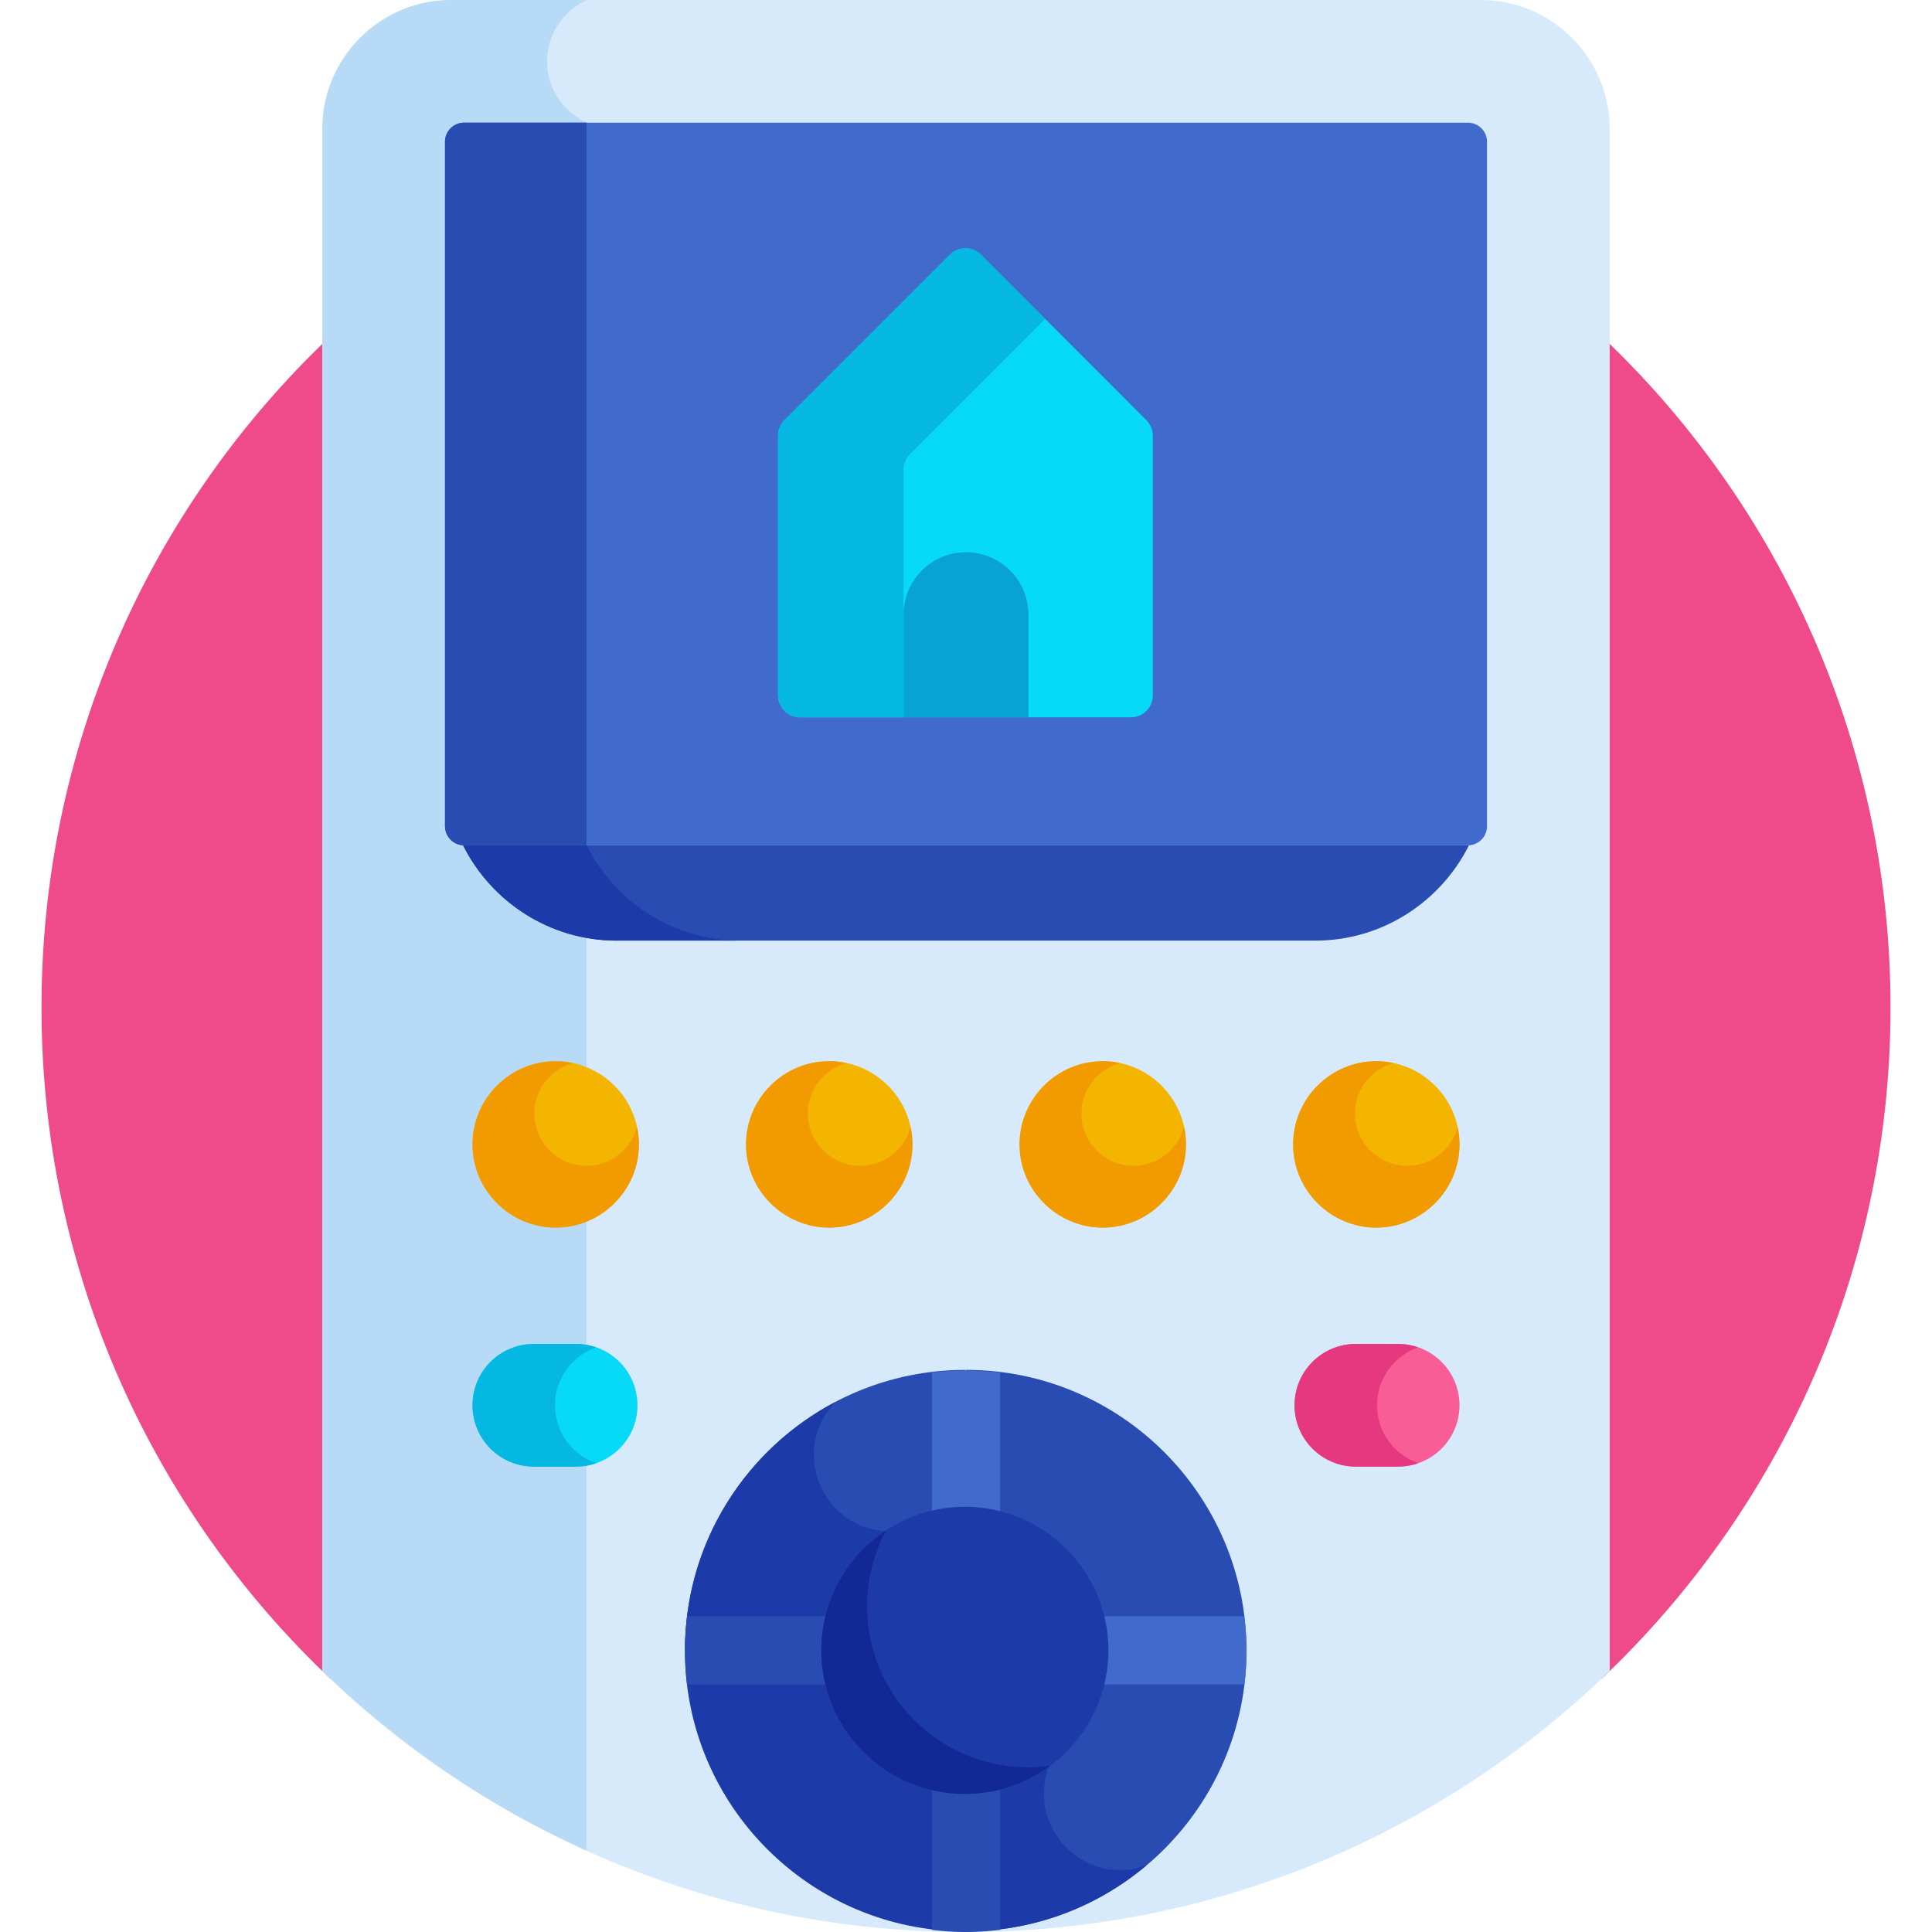 <svg height="512pt" viewBox="-11 0 512 512" width="512pt" xmlns="http://www.w3.org/2000/svg"><path d="m76.492 444.84h337.016c47.109-44.648 76.496-107.812 76.496-177.84 0-135.312-109.691-245.004-245.004-245.004-135.309 0-245 109.691-245 245.004 0 70.027 29.387 133.191 76.492 177.84zm0 0" fill="#ef4a8a"/><path d="m381.453 0h-272.902c-18.773 0-34.129 15.359-34.129 34.129v408.711c44.109 42.801 104.262 69.16 170.578 69.16s126.469-26.359 170.582-69.16v-408.711c0-18.77-15.359-34.129-34.129-34.129zm0 0" fill="#d6eafc"/><path d="m133.992 16.254c0-7.25 4.34-13.477 10.562-16.254h-36.004c-18.773 0-34.129 15.359-34.129 34.129v408.711c20.266 19.664 43.922 35.844 70 47.602v-456.312c0-.559.016-1.113.043-1.664-6.172-2.797-10.473-8.996-10.473-16.211zm0 0" fill="#b7dbf6"/><path d="m282.312 437.355h37.012c0-40.98-33.34-74.324-74.324-74.324v37.012c20.574 0 37.312 16.738 37.312 37.312zm0 0" fill="#284cb2"/><path d="m207.535 437.355h-37.012c0-40.98 33.344-74.324 74.324-74.324v37.012c-20.574 0-37.312 16.738-37.312 37.312zm0 0" fill="#284cb2"/><path d="m224.828 405.754c-17.816 0-26.812-21.547-14.402-34.238-23.691 12.438-39.902 37.273-39.902 65.84h37.012c0-13.309 7.012-25.008 17.527-31.613-.078 0-.152.012-.234.012zm0 0" fill="#1d3ba8"/><path d="m207.535 437.508h-37.012c0 40.98 33.344 74.324 74.324 74.324v-37.012c-20.574 0-37.312-16.738-37.312-37.312zm0 0" fill="#1d3ba8"/><path d="m136.266 281.23c-12.125 0-22.047 9.922-22.047 22.047 0 12.129 9.922 22.047 22.047 22.047 12.129 0 22.051-9.922 22.051-22.047s-9.922-22.047-22.051-22.047zm0 0" fill="#f4b500"/><path d="m144.465 308.934c-7.617 0-13.852-6.234-13.852-13.852 0-6.375 4.371-11.766 10.262-13.359-1.488-.32-3.027-.492-4.609-.492-12.125 0-22.047 9.922-22.047 22.051 0 12.125 9.922 22.047 22.047 22.047 12.129 0 22.051-9.922 22.051-22.047 0-1.582-.172-3.121-.492-4.609-1.594 5.887-6.984 10.262-13.359 10.262zm0 0" fill="#f29b00"/><path d="m359.531 388.664h-11.215c-8.977 0-16.254-7.273-16.254-16.254 0-8.977 7.277-16.254 16.254-16.254h11.215c8.977 0 16.254 7.277 16.254 16.254 0 8.98-7.277 16.254-16.254 16.254zm0 0" fill="#f95d95"/><path d="m353.922 372.41c0-7.105 4.574-13.137 10.93-15.344-1.668-.578-3.457-.91-5.324-.91h-11.211c-8.977 0-16.254 7.277-16.254 16.254 0 8.98 7.277 16.254 16.254 16.254h11.211c1.867 0 3.656-.328 5.324-.906-6.355-2.207-10.93-8.234-10.93-15.348zm0 0" fill="#e5387f"/><path d="m378.016 32.508h-266.027c-2.785 0-5.059 2.277-5.059 5.059v181.398c0 2.781 2.273 5.055 5.055 5.055h266.031c2.781 0 5.055-2.273 5.055-5.055v-181.398c.004-2.781-2.273-5.059-5.055-5.059zm0 0" fill="#406bcc"/><path d="m111.988 32.508c-2.785 0-5.059 2.277-5.059 5.059v181.398c0 2.777 2.273 5.055 5.055 5.055h32.438v-189.891c0-.543.016-1.082.039-1.621zm0 0" fill="#284cb2"/><path d="m111.719 224.02c7.477 14.934 22.934 25.254 40.691 25.254h185.184c17.758 0 33.211-10.32 40.691-25.254zm0 0" fill="#284cb2"/><path d="m144.465 224.02h-32.746c7.477 14.934 22.934 25.254 40.691 25.254h32.746c-17.758 0-33.215-10.32-40.691-25.254zm0 0" fill="#1d3ba8"/><path d="m292.809 111.363-43.863-43.867c-2.262-2.262-5.93-2.262-8.191 0l-43.863 43.867c-1.086 1.086-1.695 2.559-1.695 4.094v68.844c0 3.195 2.59 5.789 5.789 5.789h87.73c3.199 0 5.789-2.594 5.789-5.789v-68.844c0-1.535-.609-3.008-1.695-4.094zm0 0" fill="#06daf7"/><path d="m228.449 124.457c0-1.535.613-3.008 1.699-4.094l35.828-35.832-17.031-17.035c-2.262-2.262-5.93-2.262-8.191 0l-43.863 43.867c-1.086 1.086-1.695 2.559-1.695 4.094v68.844c0 3.195 2.59 5.789 5.789 5.789h27.465zm0 0" fill="#05b8e2"/><path d="m282.312 437.508h37.012c0 40.98-33.34 74.324-74.324 74.324v-37.012c20.574 0 37.312-16.738 37.312-37.312zm0 0" fill="#284cb2"/><path d="m267.352 467.367c-6.234 4.68-13.973 7.453-22.352 7.453v37.012c18.258 0 34.984-6.629 47.938-17.586-16.738 6.316-32.637-10.688-25.586-26.879zm0 0" fill="#1d3ba8"/><path d="m208.957 437.355c0-3.117.406-6.145 1.16-9.031h-38.996c-.379 3.043-.598 6.133-.598 9.277 0 2.973.195 5.902.535 8.785h39.059c-.754-2.887-1.16-5.91-1.16-9.031zm0 0" fill="#284cb2"/><path d="m244.699 401.617c3.227 0 6.355.438 9.332 1.242v-39.086c-2.988-.363-6.02-.574-9.105-.574-3.031 0-6.016.203-8.953.559v38.941c2.793-.707 5.715-1.082 8.727-1.082zm0 0" fill="#406bcc"/><path d="m318.73 428.324h-39.449c.754 2.887 1.156 5.914 1.156 9.031 0 3.121-.402 6.145-1.156 9.031h39.508c.344-2.883.535-5.812.535-8.785 0-3.145-.219-6.234-.594-9.277zm0 0" fill="#406bcc"/><path d="m244.699 473.094c-3.012 0-5.934-.375-8.727-1.082v39.434c2.938.352 5.922.555 8.953.555 3.086 0 6.121-.211 9.105-.574v-39.574c-2.977.805-6.105 1.242-9.332 1.242zm0 0" fill="#284cb2"/><path d="m259.93 190.051c.543 0 1.082.016 1.621.039v-27.195c0-9.137-7.41-16.547-16.551-16.547s-16.551 7.41-16.551 16.547v27.156zm0 0" fill="#07a3d3"/><path d="m244.699 399.309c-20.98 0-38.047 17.066-38.047 38.047s17.066 38.047 38.047 38.047c20.977 0 38.047-17.066 38.047-38.047s-17.07-38.047-38.047-38.047zm0 0" fill="#1d3ba8"/><path d="m261.43 468.332c-23.52 0-42.648-19.133-42.648-42.652 0-7.27 1.832-14.121 5.055-20.117-10.34 6.809-17.184 18.512-17.184 31.793 0 20.98 17.066 38.047 38.047 38.047 8.473 0 16.309-2.785 22.641-7.488-1.934.27-3.906.418-5.91.418zm0 0" fill="#122894"/><path d="m141.684 388.664h-11.211c-8.977 0-16.254-7.273-16.254-16.254 0-8.977 7.277-16.254 16.254-16.254h11.211c8.977 0 16.254 7.277 16.254 16.254 0 8.98-7.277 16.254-16.254 16.254zm0 0" fill="#06daf7"/><path d="m136.078 372.41c0-7.105 4.57-13.137 10.93-15.344-1.668-.578-3.457-.91-5.324-.91h-11.211c-8.977 0-16.254 7.277-16.254 16.254 0 8.98 7.277 16.254 16.254 16.254h11.211c1.867 0 3.656-.328 5.324-.906-6.359-2.207-10.93-8.234-10.93-15.348zm0 0" fill="#05b8e2"/><path d="m208.758 281.23c-12.129 0-22.051 9.922-22.051 22.047 0 12.129 9.922 22.047 22.051 22.047 12.125 0 22.047-9.922 22.047-22.047s-9.922-22.047-22.047-22.047zm0 0" fill="#f4b500"/><path d="m216.953 308.934c-7.617 0-13.852-6.234-13.852-13.852 0-6.375 4.375-11.766 10.262-13.359-1.488-.32-3.027-.492-4.605-.492-12.129 0-22.051 9.922-22.051 22.051 0 12.125 9.922 22.047 22.051 22.047 12.125 0 22.047-9.922 22.047-22.047 0-1.582-.172-3.121-.492-4.609-1.594 5.887-6.984 10.262-13.359 10.262zm0 0" fill="#f29b00"/><path d="m281.246 281.23c-12.129 0-22.051 9.922-22.051 22.047 0 12.129 9.922 22.047 22.051 22.047 12.125 0 22.047-9.922 22.047-22.047s-9.922-22.047-22.047-22.047zm0 0" fill="#f4b500"/><path d="m289.441 308.934c-7.617 0-13.848-6.234-13.848-13.852 0-6.375 4.371-11.766 10.258-13.359-1.488-.32-3.027-.492-4.605-.492-12.129 0-22.051 9.922-22.051 22.051 0 12.125 9.922 22.047 22.051 22.047 12.125 0 22.047-9.922 22.047-22.047 0-1.582-.172-3.121-.492-4.609-1.59 5.887-6.98 10.262-13.359 10.262zm0 0" fill="#f29b00"/><path d="m353.734 281.23c-12.125 0-22.047 9.922-22.047 22.047 0 12.129 9.922 22.047 22.047 22.047s22.047-9.922 22.047-22.047c.004-12.125-9.918-22.047-22.047-22.047zm0 0" fill="#f4b500"/><path d="m361.934 308.934c-7.617 0-13.852-6.234-13.852-13.852 0-6.375 4.371-11.766 10.262-13.359-1.488-.32-3.027-.492-4.609-.492-12.125 0-22.047 9.922-22.047 22.051 0 12.125 9.922 22.047 22.047 22.047s22.047-9.922 22.047-22.047c0-1.582-.172-3.121-.492-4.609-1.59 5.887-6.98 10.262-13.355 10.262zm0 0" fill="#f29b00"/></svg>